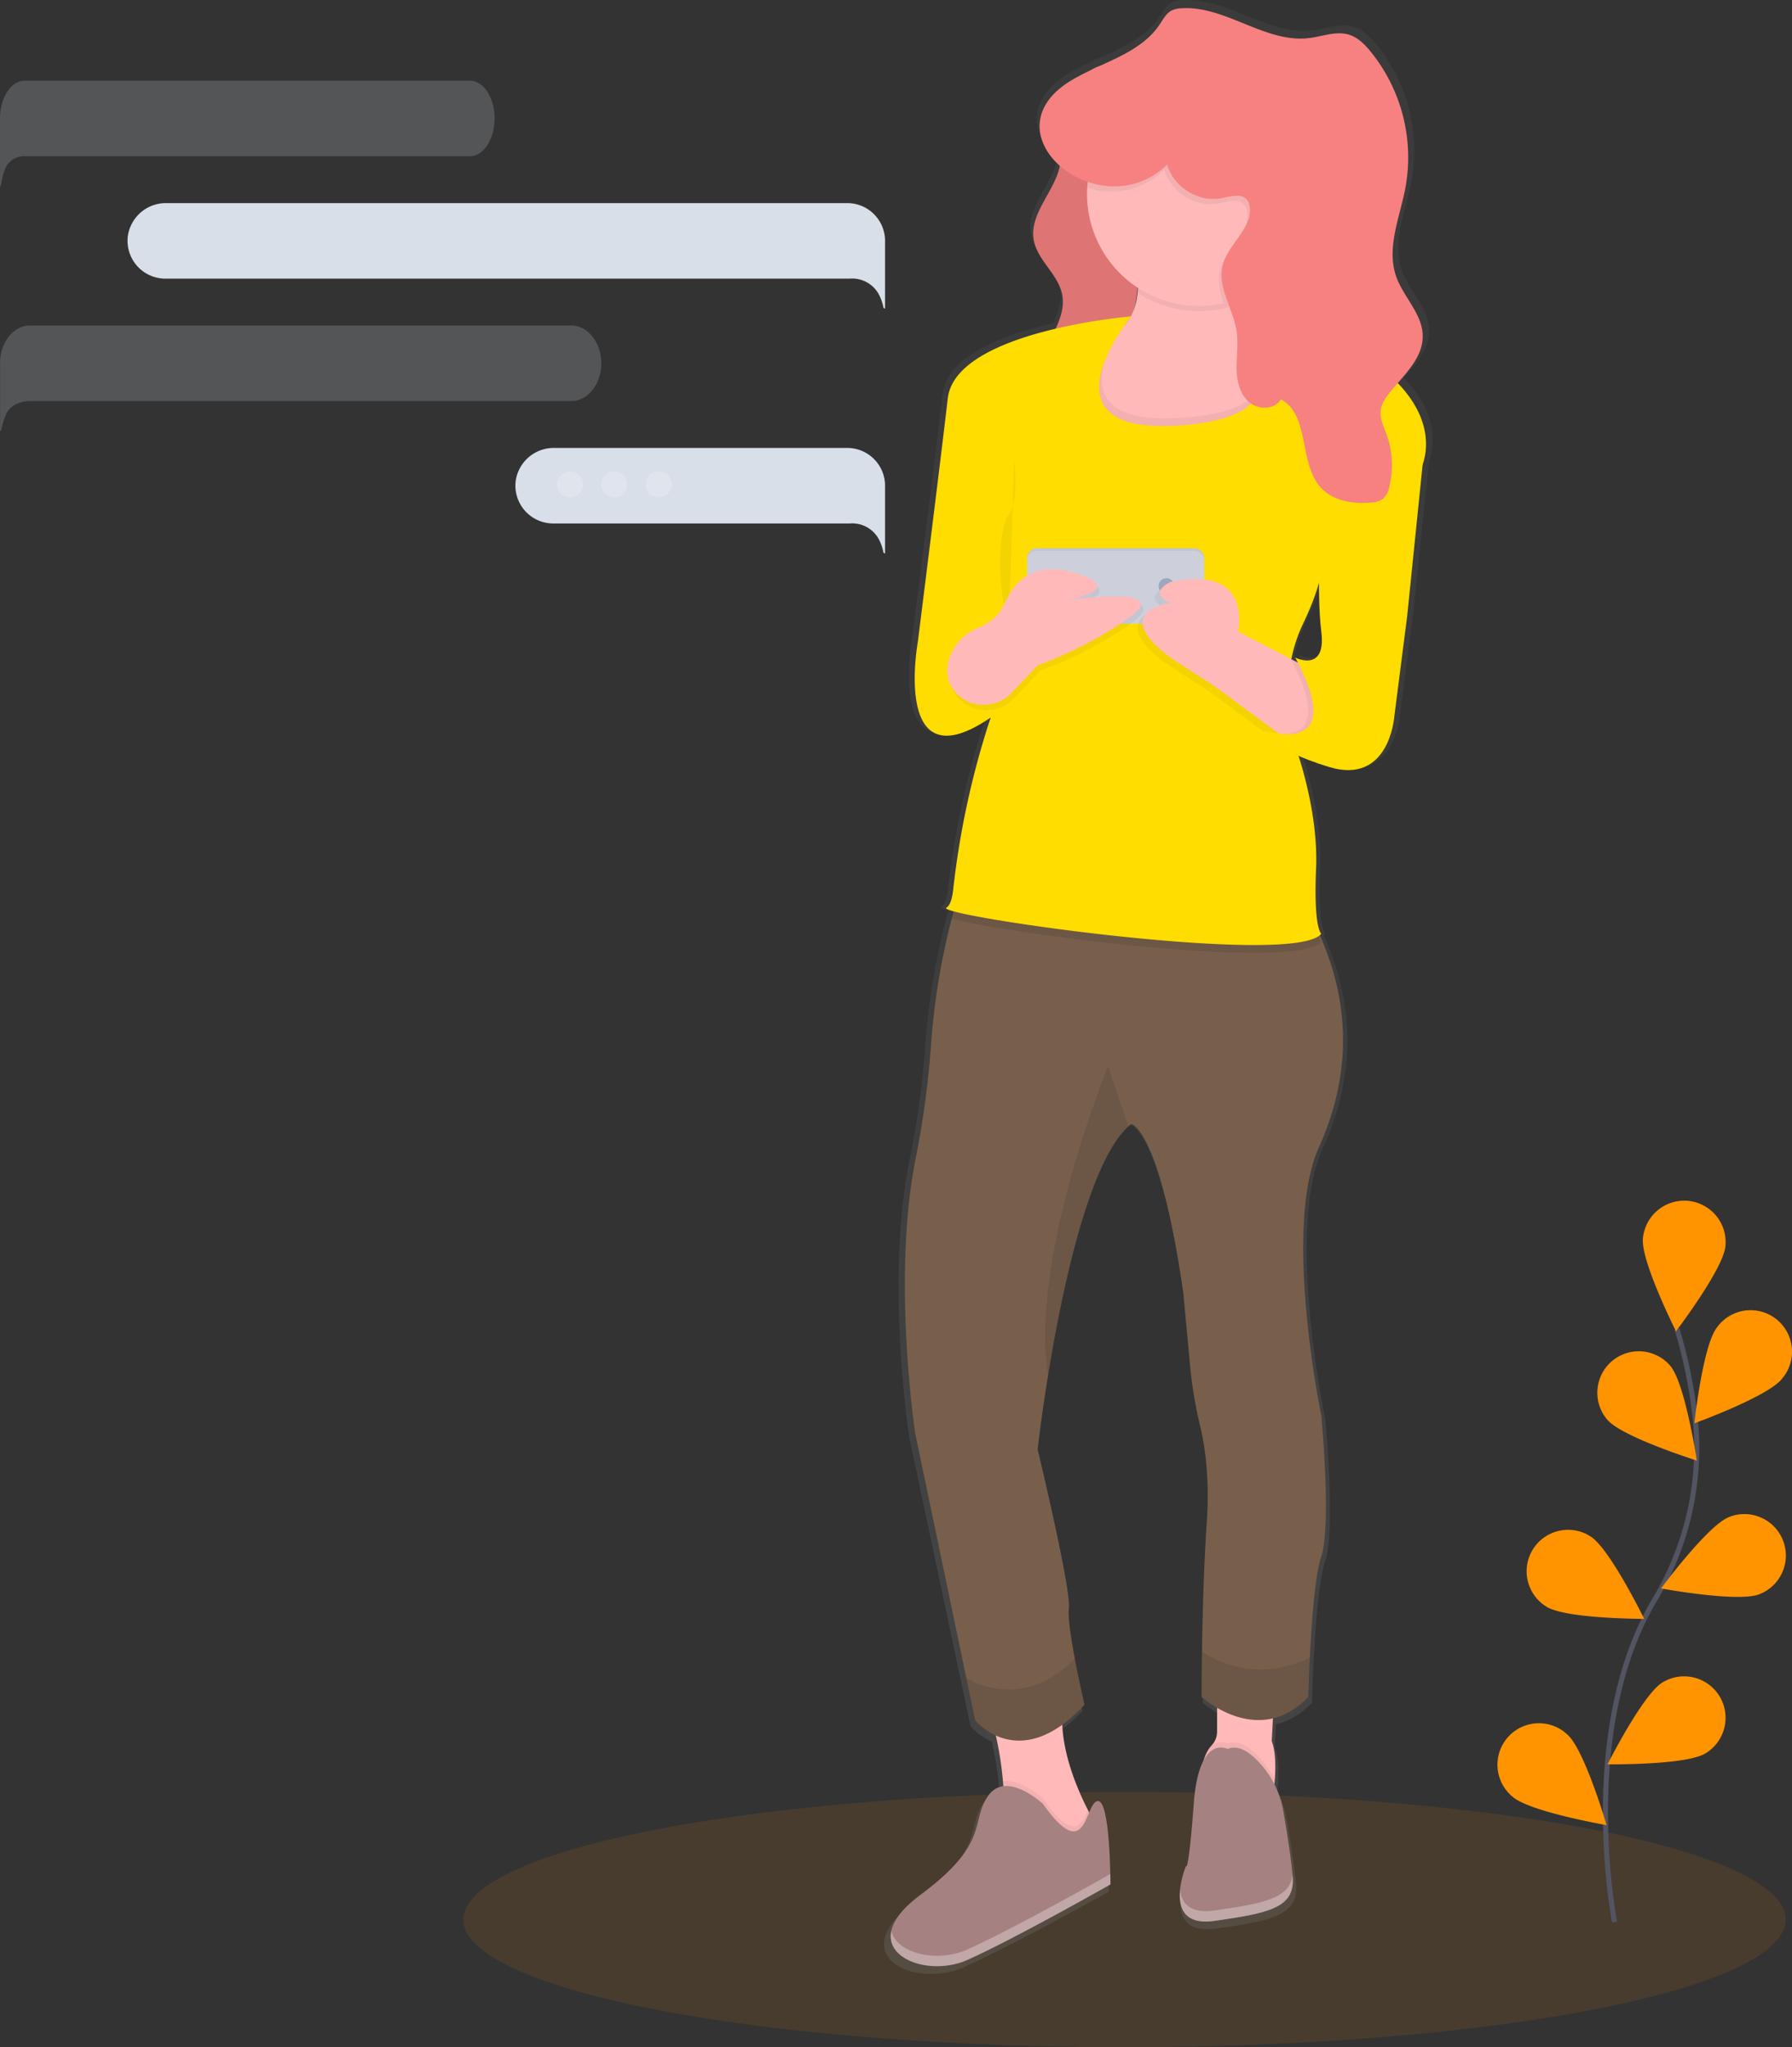 <svg id="undraw_messaging_uok8" xmlns="http://www.w3.org/2000/svg" xmlns:xlink="http://www.w3.org/1999/xlink" width="706.3" height="806.396" viewBox="0 0 706.3 806.396">
  <rect x="0" y="0" width="706.3" height="806.396" fill="#333333" stroke="none"/>
  <defs>
    <linearGradient id="linear-gradient" x1="0.5" y1="1" x2="0.5" gradientUnits="objectBoundingBox">
      <stop offset="0" stop-color="gray" stop-opacity="0.251"/>
      <stop offset="0.54" stop-color="gray" stop-opacity="0.122"/>
      <stop offset="1" stop-color="gray" stop-opacity="0.102"/>
    </linearGradient>
  </defs>
  <ellipse id="Ellipse_75" data-name="Ellipse 75" cx="260.599" cy="50.273" rx="260.599" ry="50.273" transform="translate(182.625 705.85)" fill="#ff9400" opacity="0.1"/>
  <path id="Path_609" data-name="Path 609" d="M834.315,229.372q-.913-1.026-1.888-2.052c4.956-5.622,10.1-11.4,10.044-18.632-.051-8.782-7.849-15.533-10.763-23.834-3.96-11.286,1.539-23.413,3.8-35.171A65.95,65.95,0,0,0,821.2,95.43c-2.288-2.709-4.945-5.325-8.362-6.4-5.191-1.631-10.7.636-16.108,1.3-17.842,2.206-34.063-13.163-51.986-11.789a9.665,9.665,0,0,0-3.447.769c-2.319,1.108-3.581,3.56-5.007,5.663-5.571,8.208-14.918,12.312-24.213,16.467a12.662,12.662,0,0,0-3.3,1.518c-2.791,1.3-5.54,2.657-8.136,4.2-17.565,10.393-15.01,24.942-4.658,33.919-2.052,10.085-12.312,18.96-10.557,29.333,1.4,8.126,9.86,13.656,11.491,21.741.944,4.7-.544,9.172-2.616,13.615-19.648,4.545-41.85,12.927-43.584,27.7-3.016,25.711-12.086,96.73-12.086,96.73s-10.527,56.88,29.394,29.938l-.513,1.518a330.987,330.987,0,0,0-14.661,67.068c-.4,3.4-1.221,6.064-2.7,6.936-.533.318.523.821,2.832,1.447-.256.954-.544,1.908-.79,2.873a272.558,272.558,0,0,0-8.372,50.8,357.294,357.294,0,0,1-6.279,45.236c-9.459,47.585,0,108.631,0,108.631l20.643,97.181,3.529,16.611a24.686,24.686,0,0,0,8.362,6.033,129.521,129.521,0,0,1,2.873,18.088c.051.677.1,1.365.144,2.052a8.629,8.629,0,0,0-6.156,3.827c-7.356,10.342,1.026,18.622-27.322,39.316-7.336,5.345-10.865,10.209-11.768,14.364h0c-.964,4.443,1.129,8.044,4.873,10.475h0a17.774,17.774,0,0,0,1.99,1.108h0q.523.246,1.026.472h0q.544.226,1.118.421h.062l1.1.349h.082l1.18.308h.1l1.108.236h.144l1.221.205h.133l1.108.133h.215l1.241.092h2.944l1.108-.062h.3l1.252-.123h.144l1.118-.164.308-.051,1.241-.236h.123l1.129-.277.318-.082c.411-.113.811-.226,1.221-.359h.072l1.139-.4.308-.113c.4-.154.79-.308,1.18-.482,18.919-8.28,57.8-30,57.8-30v-4.1h0c-.113-8.916-1.036-29.723-5.14-28.912-1.406.277-2.36,2.247-3.334,4.514l-.482-.923c-4-7.726-9.8-20.981-10.362-33.94a60.739,60.739,0,0,0,8.936-7.921s-2.114-8.9-3.909-18.283c-1.56-8.136-2.883-16.631-2.4-20,1.026-7.244-12.609-63.108-12.609-63.108s1.406-12.312,4.237-29.374c5.5-33.2,16.323-84.5,32.472-99.007.38-.328.749-.657,1.129-.944,0,0,11.563,2.052,21.022,67.243l2.739,29.025a168.482,168.482,0,0,0,4.1,23.854c1.867,7.726,3.868,20.653,2.637,38.156-1.2,17.113-1.713,37.253-1.929,51.391-.164,10.66-.164,17.914-.164,17.914a39.671,39.671,0,0,0,6.31,4.36V763a7.9,7.9,0,0,1-2.216,5.4h0a14.653,14.653,0,0,0-3.17,5.838c-1.837,3.3-3.386,8.67-4.032,17.3-2.052,27.937-3.15,24.829-3.15,24.829a36.838,36.838,0,0,0-2.38,9.418h0c-.062.605-.092,1.211-.113,1.826v1.529a5.444,5.444,0,0,0,.051.616,2.2,2.2,0,0,0,.072.554.843.843,0,0,0,.062.39,7.453,7.453,0,0,1,.154.739l.082.318c.072.256.144.5.226.749l.082.226a6.953,6.953,0,0,0,.277.657l.092.195a7.3,7.3,0,0,0,.411.728l.123.195a7.776,7.776,0,0,0,.5.677l.133.154a7.481,7.481,0,0,0,.636.646l.072.062a7.742,7.742,0,0,0,.728.564l.113.082a8.423,8.423,0,0,0,.862.492l.175.092a9.546,9.546,0,0,0,1.026.4l.174.051a11.427,11.427,0,0,0,1.17.318h0a12.206,12.206,0,0,0,1.293.195h.185c.451,0,.923.072,1.416.072h2.093a12.738,12.738,0,0,0,1.806-.195c22.069-3.078,32.585-5.13,31.528-17.585-.636-7.479-2.411-18.345-3.724-25.8a38.8,38.8,0,0,0-3.632-10.875q.082-.872.154-1.8c.38-5.13.359-11.286-1.2-15.318l.482-9.059a28.881,28.881,0,0,0,14.2-8.505s.154-6.71.615-15.615c.7-13.748,2.052-32.719,4.637-40.249,4.207-12.414,0-55.865,0-55.865s-15.769-74.486-1.026-106.558c12.979-28.286,12.866-56.593.38-84.13a4.256,4.256,0,0,0,.667-.657s-3.15-2.052-2.052-25.865c.8-18.16-4.514-36.935-7.079-44.774a109.538,109.538,0,0,0,12.312,4.432c24.121,7.192,26.224-19.75,26.224-19.75l5.253-40.352,6.238-60.092h0C844.143,254.97,846.431,243.171,834.315,229.372ZM727.469,189.512a18.336,18.336,0,0,1-.144,1.99,26.768,26.768,0,0,1-1.344,6.279,41.725,41.725,0,0,0,1.3-8.393Zm63.539,146.869c.369.687.729,1.344,1.026,2.052l-2.657-1.354a59.431,59.431,0,0,1,4.74-14.1,99.84,99.84,0,0,0,6.423-16.241,162.118,162.118,0,0,0,.934,19.34c2.144,16.508-10.465,10.3-10.465,10.3Z" transform="translate(-279.176 -78.455)" fill="url(#linear-gradient)"/>
  <path id="Path_610" data-name="Path 610" d="M700.392,110.8c-3.355,2.288-6.874,4.935-8.064,8.823-1.929,6.269,2.914,12.558,3.386,19.1.872,11.891-12.579,21.72-10.6,33.488,1.354,8.064,9.624,13.543,11.214,21.546,2.319,11.7-10.352,22.007-9.357,33.857.534,6.33,4.935,11.706,9.921,15.626a48.314,48.314,0,0,0,24.244,9.952c-.585-10.168-8.136-19.432-6.833-29.538.893-6.925,5.766-12.6,8.587-18.991,4.956-11.224,3.365-24.213.4-36.115s-7.264-23.669-7.479-35.909c-.133-7.387,3.334-18.232.79-25.239C713.514,98.88,706.148,106.872,700.392,110.8Z" transform="translate(-277.687 -77.801)" fill="#f78181"/>
  <path id="Path_611" data-name="Path 611" d="M700.392,110.8c-3.355,2.288-6.874,4.935-8.064,8.823-1.929,6.269,2.914,12.558,3.386,19.1.872,11.891-12.579,21.72-10.6,33.488,1.354,8.064,9.624,13.543,11.214,21.546,2.319,11.7-10.352,22.007-9.357,33.857.534,6.33,4.935,11.706,9.921,15.626a48.314,48.314,0,0,0,24.244,9.952c-.585-10.168-8.136-19.432-6.833-29.538.893-6.925,5.766-12.6,8.587-18.991,4.956-11.224,3.365-24.213.4-36.115s-7.264-23.669-7.479-35.909c-.133-7.387,3.334-18.232.79-25.239C713.514,98.88,706.148,106.872,700.392,110.8Z" transform="translate(-277.687 -77.801)" opacity="0.1"/>
  <path id="Path_612" data-name="Path 612" d="M710.681,781.281l-9.234,9.234s-32.831,17.442-28.728-6.156a84.907,84.907,0,0,0,.708-21.217,131.874,131.874,0,0,0-5.838-29.056l30.78-6.156c-5.13,16.087,3.314,36.34,8.577,46.651C709.05,778.737,710.681,781.281,710.681,781.281Z" transform="translate(-278.137 -61.58)" fill="#ffb9b9"/>
  <path id="Path_613" data-name="Path 613" d="M778.469,762.8a93.892,93.892,0,0,1-1.17,9.429s-25.65,17.442-27.7-2.052c-1.334-12.7,1.683-18.468,3.96-20.889h0a7.9,7.9,0,0,0,2.155-5.345V720.93l22.572,7.182-1.026,19.494C778.818,751.658,778.839,757.712,778.469,762.8Z" transform="translate(-276.015 -61.762)" fill="#ffb9b9"/>
  <path id="Path_614" data-name="Path 614" d="M710.56,780.392l-9.234,9.234S668.5,807.067,672.6,783.47a84.917,84.917,0,0,0,.708-21.217c7.182-1.026,15.708,6.854,15.708,6.854,12.025,16.97,15.267,10.547,17.811,4.586C708.929,777.847,710.56,780.392,710.56,780.392Z" transform="translate(-278.016 -60.691)" opacity="0.05"/>
  <path id="Path_615" data-name="Path 615" d="M690.108,771.106s-14.364-13.338-21.546-3.078,1.026,18.468-26.676,38.987,0,33.857,18.468,25.65,56.429-29.754,56.429-29.754,0-33.857-5.13-32.831S707.55,795.73,690.108,771.106Z" transform="translate(-279.11 -60.639)" fill="#a68181"/>
  <path id="Path_616" data-name="Path 616" d="M778.469,762.113a93.891,93.891,0,0,1-1.17,9.429s-25.65,17.442-27.7-2.052c-1.334-12.7,1.683-18.468,3.96-20.889a6.156,6.156,0,0,1,6.3-.657c4.1-1.826,8.618,1.221,12.312,5.13A36.268,36.268,0,0,1,778.469,762.113Z" transform="translate(-276.015 -61.075)" opacity="0.05"/>
  <path id="Path_617" data-name="Path 617" d="M760.068,749.945s-11.286-6.156-13.338,21.546-3.078,24.623-3.078,24.623-10.26,24.624,11.286,21.546,31.805-5.13,30.779-17.442c-.616-7.418-2.36-18.2-3.642-25.588a37.622,37.622,0,0,0-9.654-19.494C768.7,751.155,764.172,748.119,760.068,749.945Z" transform="translate(-276.225 -61.023)" fill="#a68181"/>
  <path id="Path_618" data-name="Path 618" d="M799.746,627.426s4.1,43.091,0,55.4c-2.493,7.469-3.847,26.286-4.525,39.921-.451,8.823-.605,15.482-.605,15.482-19.494,20.52-42.065,0-42.065,0s0-7.182.164-17.77c.216-14.025.718-34,1.888-50.971,1.2-17.36-.749-30.174-2.575-37.838A169.488,169.488,0,0,1,748.047,608l-2.678-28.789c-9.234-64.637-20.52-66.689-20.52-66.689-.369.287-.728.605-1.1.934-15.769,14.364-26.337,65.263-31.7,98.186-2.76,16.939-4.1,29.128-4.1,29.128s13.338,55.4,12.312,62.585c-.472,3.334.821,11.768,2.339,19.832,1.754,9.306,3.817,18.129,3.817,18.129-25.65,27.7-43.091,6.156-43.091,6.156L659.874,731l-20.15-96.381s-9.234-60.533,0-107.728a359.63,359.63,0,0,0,6.156-44.866,274.252,274.252,0,0,1,8.208-50.376q1.878-7.325,4.165-14.538s38.526-6.7,74.8-6.7c27.209,0,53.146,3.765,60.625,16.96q2.585,4.555,4.7,9.131c12.989,27.917,13.338,56.593.431,85.259C784.357,553.555,799.746,627.426,799.746,627.426Z" transform="translate(-278.968 -69.83)" fill="#785f4c"/>
  <path id="Path_619" data-name="Path 619" d="M712.316,261.717s-54.377-55.4-13.338-51.3c9.306.934,15.605-.728,19.781-3.847,4.761-3.55,6.761-8.988,7.315-14.661,1.129-11.286-3.5-23.6-3.5-23.6s55.4-44.117,44.117,11.286a94.445,94.445,0,0,0-2.155,17.124c-.185,11.758,3.683,16.262,9.111,18.109,9.152,3.129,22.756-1.252,28.953,8.885C813.888,242.223,712.316,261.717,712.316,261.717Z" transform="translate(-277.72 -76.553)" fill="#ffb9b9"/>
  <path id="Path_620" data-name="Path 620" d="M765.707,179.638a94.451,94.451,0,0,0-2.155,17.124,41.876,41.876,0,0,1-4.5,1.282,44.2,44.2,0,0,1-33.96-6.156c1.129-11.286-3.5-23.6-3.5-23.6S776.993,124.235,765.707,179.638Z" transform="translate(-276.734 -76.552)" opacity="0.05"/>
  <path id="Path_621" data-name="Path 621" d="M793.825,154.046a44.117,44.117,0,0,1-88.235,0c0-.821,0-1.642.072-2.452a44.117,44.117,0,0,1,88.163,2.452Z" transform="translate(-277.15 -77.636)" fill="#ffb9b9"/>
  <path id="Path_622" data-name="Path 622" d="M712.316,260.327s-54.377-55.4-13.338-51.3c9.306.934,15.605-.728,19.781-3.847-7.941,13.174-16.877,36.864,23.31,34.627,36.781-2.052,36.156-16.7,31.58-26.327,9.152,3.129,22.756-1.252,28.953,8.885C813.888,240.833,712.316,260.327,712.316,260.327Z" transform="translate(-277.72 -75.162)" opacity="0.05"/>
  <path id="Path_623" data-name="Path 623" d="M799.281,440.7c-9.336,12.137-128.35-3.776-145.751-9.059q1.877-7.326,4.165-14.538s38.526-6.7,74.8-6.7c27.209,0,53.146,3.765,60.625,16.96q2.586,4.555,4.7,9.131C798.481,440.164,799.281,440.7,799.281,440.7Z" transform="translate(-278.503 -69.83)" opacity="0.1"/>
  <path id="Path_624" data-name="Path 624" d="M724.751,199.93s-69.254,5.643-72.332,32.318c-2.945,25.506-11.8,95.929-11.8,95.929s-10.26,56.429,28.727,29.753l-.5,1.5a332.753,332.753,0,0,0-14.312,66.514c-.4,3.365-1.19,6.012-2.637,6.884-5.13,3.078,137.482,23.6,147.741,10.26,0,0-3.078-2.052-2.052-25.65s-8.208-48.221-8.208-48.221S781.17,344.593,792.456,321s7.182-30.779,7.182-30.779l38.987-29.753s8.423-14.436-6.977-32.247A53.351,53.351,0,0,0,795,210.159L768.12,208.21s29.466,31.7-25.937,34.781S724.751,199.93,724.751,199.93Z" transform="translate(-278.87 -75.299)" fill="#fd0"/>
  <path id="Path_625" data-name="Path 625" d="M677.73,254.93s2.052,16.416-2.052,21.546-5.13,28.728,0,43.091" transform="translate(-278.018 -73.87)" opacity="0.05"/>
  <path id="Path_626" data-name="Path 626" d="M722.352,511.435c-15.769,14.364-26.337,65.263-31.7,98.186-7.469-45.831,23.6-121.692,23.6-121.692Z" transform="translate(-277.569 -67.816)" opacity="0.1"/>
  <path id="Path_627" data-name="Path 627" d="M705.769,733.389c-25.65,27.7-43.091,6.156-43.091,6.156l-3.447-16.477c9.7,5.038,26.08,8.947,42.722-7.808C703.706,724.566,705.769,733.389,705.769,733.389Z" transform="translate(-278.355 -61.91)" opacity="0.1"/>
  <path id="Path_628" data-name="Path 628" d="M792.261,714.9c-.451,8.823-.605,15.482-.605,15.482-19.494,20.52-42.065,0-42.065,0s0-7.182.164-17.77C758.219,717.986,773.434,723.906,792.261,714.9Z" transform="translate(-276.007 -61.978)" opacity="0.1"/>
  <rect id="Rectangle_87" data-name="Rectangle 87" width="69.767" height="28.727" rx="3.75" transform="translate(404.842 215.944)" fill="#cdd0db"/>
  <rect id="Rectangle_88" data-name="Rectangle 88" width="69.767" height="28.727" rx="3.75" transform="translate(404.842 215.944)" opacity="0.05"/>
  <rect id="Rectangle_89" data-name="Rectangle 89" width="69.767" height="28.727" rx="3.75" transform="translate(404.842 216.97)" fill="#cdd0db"/>
  <circle id="Ellipse_76" data-name="Ellipse 76" cx="3.078" cy="3.078" r="3.078" transform="translate(456.654 227.742)" fill="#9da7c0"/>
  <path id="Path_629" data-name="Path 629" d="M653.67,334.161a19.956,19.956,0,0,1,11.594-12.209c3.509-1.457,7.787-4.1,9.952-8.936,4.042-8.957,11.224-18.191,29.692-12.035s-5.13,10.26-5.13,10.26,42.065-6.156,25.65,6.156-36.935,19.494-36.935,19.494l-10.106,10.7c-6.156,6.535-16.847,6.5-22.572-.451C653.25,344,651.9,339.773,653.67,334.161Z" transform="translate(-278.52 -72.725)" opacity="0.05"/>
  <path id="Path_630" data-name="Path 630" d="M652.671,332.161a19.955,19.955,0,0,1,11.594-12.209c3.509-1.457,7.787-4.1,9.952-8.936,4.042-8.957,11.224-18.191,29.692-12.035s-5.13,10.26-5.13,10.26,42.065-6.156,25.65,6.156-36.935,19.494-36.935,19.494l-10.106,10.7c-6.156,6.535-16.847,6.5-22.572-.451C652.25,342,650.9,337.773,652.671,332.161Z" transform="translate(-278.546 -72.777)" fill="#ffb9b9"/>
  <path id="Path_631" data-name="Path 631" d="M795.374,353.208l-7.182,17.442-9.234-6.761L753.309,345l-17.442-11.286c-24.624-18.468,0-21.546,0-21.546-9.234-4.1,0-8.208,0-8.208,32.831-7.182,26.675,19.494,26.675,19.494l20.8,10.783,6.9,3.581Z" transform="translate(-276.648 -72.628)" opacity="0.05"/>
  <path id="Path_632" data-name="Path 632" d="M797.374,351.208l-7.182,17.442-9.234-6.761L755.309,343l-17.442-11.286c-24.624-18.468,0-21.546,0-21.546-9.234-4.1,0-8.208,0-8.208,32.831-7.182,26.676,19.494,26.676,19.494l20.8,10.783,6.9,3.581Z" transform="translate(-276.596 -72.68)" fill="#ffb9b9"/>
  <path id="Path_633" data-name="Path 633" d="M796.006,350.41l-7.182,17.442-9.234-6.761c8.321.3,18.15-3.724,4.34-29.651l6.9,3.581Z" transform="translate(-275.228 -71.882)" opacity="0.05"/>
  <path id="Path_634" data-name="Path 634" d="M834.123,248.93,836.1,257l-6.084,59.64-5.13,40.013s-2.052,26.676-25.65,19.494-25.65-14.364-25.65-14.364,33.857,11.286,12.312-28.728c0,0,12.312,6.156,10.26-10.26s0-45.143,0-45.143Z" transform="translate(-275.383 -74.026)" fill="#fd0"/>
  <path id="Path_635" data-name="Path 635" d="M793.824,154.046a44.118,44.118,0,0,1-34.365,43.031c-1.473-4.269-2.519-8.517-1.442-12.836,2.052-8.382,11.758-14.5,10.68-23.064a5.684,5.684,0,0,0-1.026-2.688c-2.165-2.852-6.577-1.436-10.085-.728-9.07,1.806-19-4.319-21.464-13.235a29.989,29.989,0,0,1-30.513,7.069,44.117,44.117,0,0,1,88.163,2.452Z" transform="translate(-277.15 -77.636)" opacity="0.05"/>
  <path id="Path_636" data-name="Path 636" d="M737.674,143.211c2.452,8.916,12.394,15.041,21.453,13.225,3.509-.7,7.921-2.114,10.085.739a5.542,5.542,0,0,1,.975,2.678c1.088,8.577-8.588,14.682-10.67,23.074-2.144,8.639,4.1,16.98,5.489,25.773.729,4.812,0,9.716,0,14.579s1.149,10.1,4.761,13.338,10.26,3.3,12.691-.923c11.542,6.1,6.936,25.013,15.7,34.688,4.832,5.335,12.784,6.618,19.955,5.94A8.414,8.414,0,0,0,822.8,274.8a8.208,8.208,0,0,0,2.3-4.309,35,35,0,0,0-.893-20.756c-1.149-3.191-2.8-6.412-2.37-9.767.328-2.627,1.9-4.914,3.56-6.977,5.509-6.833,13.03-13.44,12.979-22.223s-7.664-15.39-10.506-23.6c-3.868-11.214,1.5-23.228,3.7-34.883a66.166,66.166,0,0,0-13.953-53.864c-2.237-2.688-4.832-5.284-8.208-6.351-5.058-1.621-10.445.636-15.728,1.293-17.442,2.185-33.252-13.061-50.755-11.7a9.317,9.317,0,0,0-3.365.769c-2.267,1.1-3.488,3.529-4.894,5.622-7.726,11.542-22.91,14.836-34.812,22C665.147,130.96,711.091,168.8,737.674,143.211Z" transform="translate(-277.623 -78.374)" fill="#f78181"/>
  <path id="Path_637" data-name="Path 637" d="M660.354,827.684c-11.994,5.325-27.866,1.57-29.948-7.326-2.514,11.758,16.252,17.524,29.948,11.43,18.468-8.208,56.429-29.754,56.429-29.754s0-1.59-.051-4.1C715.624,798.587,678.545,819.547,660.354,827.684Z" transform="translate(-279.109 -59.762)" fill="#fff" opacity="0.3"/>
  <path id="Path_638" data-name="Path 638" d="M785.666,798.35c-1.18,9.234-11.419,11.173-30.728,13.933-9.819,1.406-13.02-2.955-13.615-8.105-.646,6.6,1.231,13.974,13.615,12.209,21.546-3.078,31.805-5.13,30.779-17.442C785.7,798.75,785.676,798.545,785.666,798.35Z" transform="translate(-276.225 -59.751)" fill="#fff" opacity="0.3"/>
  <path id="Path_639" data-name="Path 639" d="M908.352,822.307S893.5,747.01,924.08,695.454A116.244,116.244,0,0,0,940.116,623.7a195.5,195.5,0,0,0-7.182-35.027" transform="translate(-271.976 -65.199)" fill="none" stroke="#535461" stroke-miterlimit="10" stroke-width="2"/>
  <path id="Path_640" data-name="Path 640" d="M951.675,557.322c-.821,8.977-19.494,33.529-19.494,33.529s-13.871-27.537-13.04-36.525a16.332,16.332,0,1,1,32.527,2.986Z" transform="translate(-271.603 -66.477)" fill="#ff9400"/>
  <path id="Path_641" data-name="Path 641" d="M973.476,608.453c-5.571,7.09-34.576,17.565-34.576,17.565s3.324-30.656,8.9-37.746a16.334,16.334,0,1,1,25.65,20.181Z" transform="translate(-271.088 -65.385)" fill="#ff9400"/>
  <path id="Path_642" data-name="Path 642" d="M964.82,691.329c-8.393,3.3-38.71-2.3-38.71-2.3s18.345-24.788,26.737-28.091a16.333,16.333,0,1,1,11.974,30.391Z" transform="translate(-271.421 -63.351)" fill="#ff9400"/>
  <path id="Path_643" data-name="Path 643" d="M944.086,752.417c-7.715,4.678-38.546,4.278-38.546,4.278s13.9-27.517,21.607-32.206a16.333,16.333,0,1,1,16.94,27.929Z" transform="translate(-271.955 -61.731)" fill="#ff9400"/>
  <path id="Path_644" data-name="Path 644" d="M905.56,624.2c5.869,6.854,35.284,16.087,35.284,16.087s-4.617-30.492-10.475-37.336A16.333,16.333,0,1,0,905.558,624.2Z" transform="translate(-272.057 -64.976)" fill="#ff9400"/>
  <path id="Path_645" data-name="Path 645" d="M882.314,696.084c7.644,4.781,38.485,4.791,38.485,4.791s-13.522-27.691-21.166-32.493a16.333,16.333,0,1,0-17.309,27.7Z" transform="translate(-272.758 -63.192)" fill="#ff9400"/>
  <path id="Path_646" data-name="Path 646" d="M869.149,768.941c6.73,6,37.12,11.234,37.12,11.234s-8.649-29.6-15.39-35.6a16.334,16.334,0,1,0-21.73,24.367Z" transform="translate(-273.053 -61.265)" fill="#ff9400"/>
  <path id="Path_647" data-name="Path 647" d="M635.561,170.794a14.907,14.907,0,0,0-14.846-14.364H352.267A15.144,15.144,0,0,0,337.1,169.491a14.918,14.918,0,0,0,14.764,16.693H621.607a11.932,11.932,0,0,1,11.614,6.412,18.913,18.913,0,0,1,1.734,5.13l.605.3V170.835Z" transform="translate(-286.727 -76.429)" fill="#d8dfe8"/>
  <path id="Path_648" data-name="Path 648" d="M631.69,264.794a14.907,14.907,0,0,0-14.846-14.364H501.267A15.144,15.144,0,0,0,486.1,263.491a14.918,14.918,0,0,0,14.764,16.693h116.87A11.932,11.932,0,0,1,629.35,286.6a18.911,18.911,0,0,1,1.734,5.13l.605.3V264.835Z" transform="translate(-282.856 -73.987)" fill="#d8dfe8"/>
  <path id="Path_649" data-name="Path 649" d="M288,123.794c.174-7.941,4.463-14.364,9.7-14.364H473.221c5.345,0,9.716,6.689,9.716,14.877s-4.371,14.877-9.716,14.877H297.665a7.962,7.962,0,0,0-7.695,5.13,27.7,27.7,0,0,0-1.58,6.4l-.39.3V123.825Z" transform="translate(-288 -77.65)" fill="#d8dfe8" opacity="0.2"/>
  <path id="Path_650" data-name="Path 650" d="M288,217.794c.215-7.941,5.427-14.364,11.789-14.364h213.4c6.495,0,11.809,6.689,11.809,14.877s-5.315,14.877-11.809,14.877h-213.4c-4.1,0-7.921,1.888-9.357,5.13a23.76,23.76,0,0,0-1.919,6.4l-.482.3V217.825Z" transform="translate(-288 -75.208)" fill="#d8dfe8" opacity="0.2"/>
  <circle id="Ellipse_77" data-name="Ellipse 77" cx="5.13" cy="5.13" r="5.13" transform="translate(219.56 185.677)" fill="#fff" opacity="0.2"/>
  <circle id="Ellipse_78" data-name="Ellipse 78" cx="5.13" cy="5.13" r="5.13" transform="translate(237.002 185.677)" fill="#fff" opacity="0.2"/>
  <circle id="Ellipse_79" data-name="Ellipse 79" cx="5.13" cy="5.13" r="5.13" transform="translate(254.444 185.677)" fill="#fff" opacity="0.2"/>
</svg>
